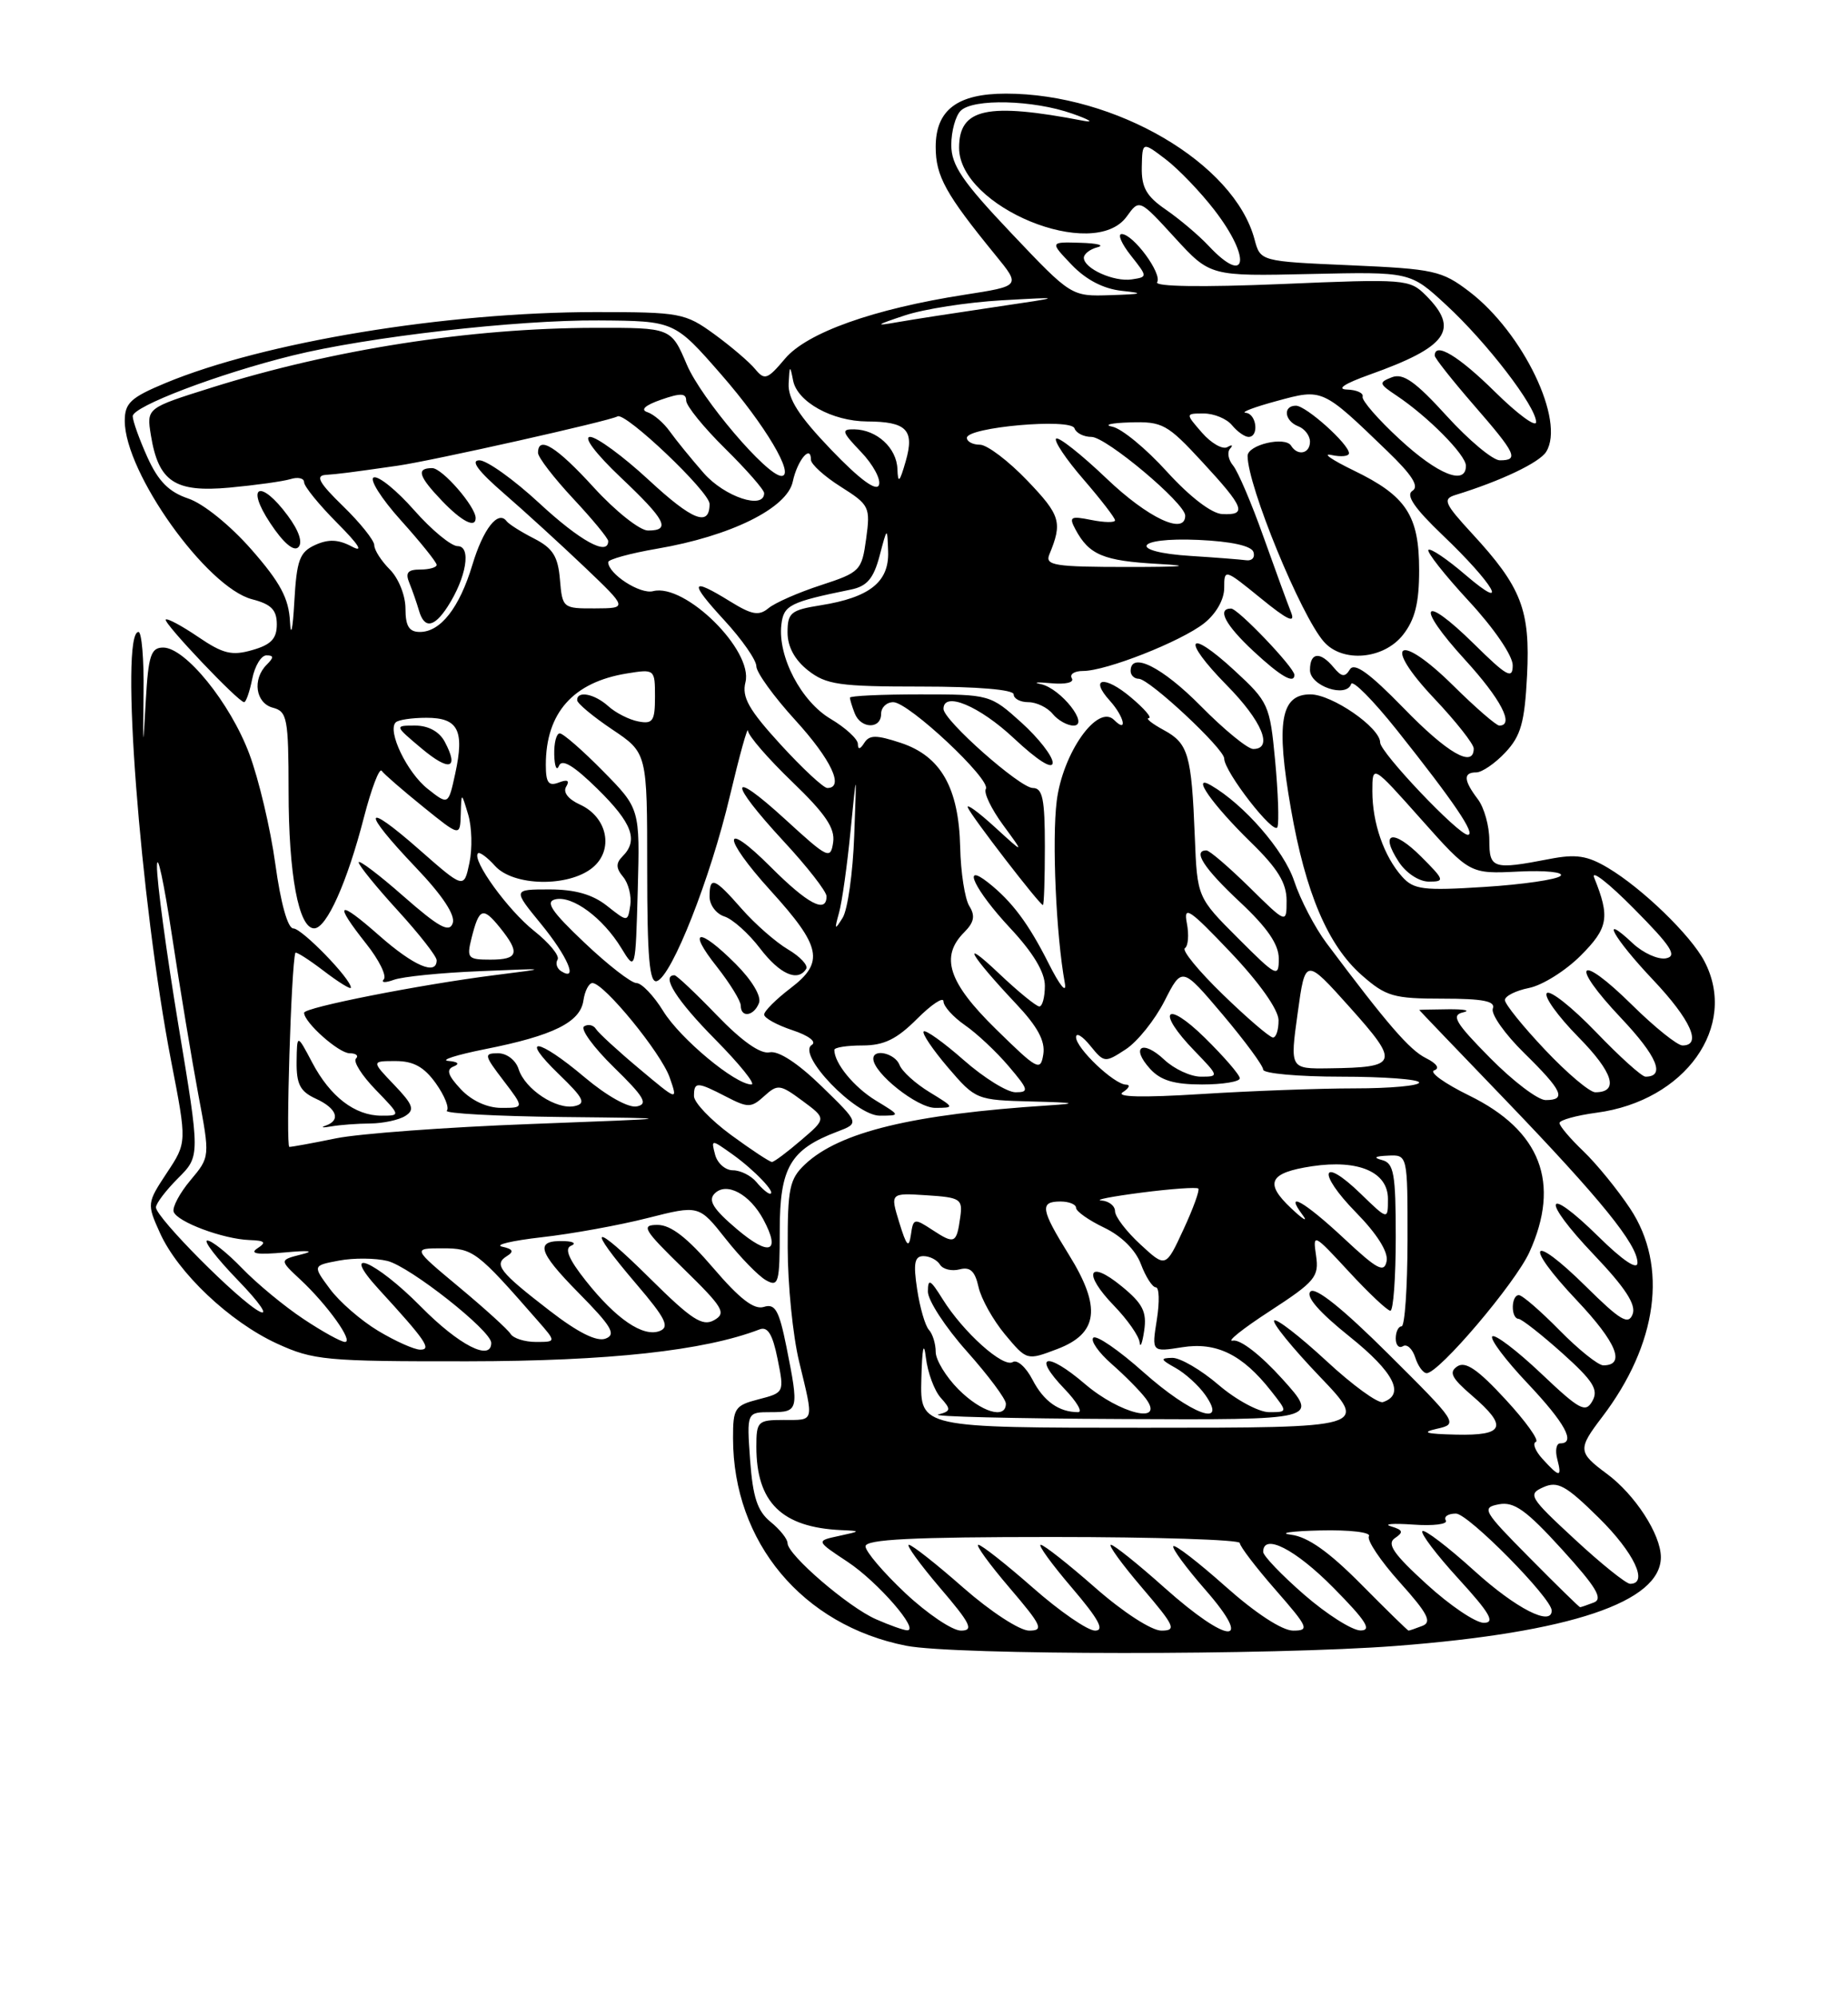 <?xml version="1.0" encoding="UTF-8" standalone="no"?>
<!DOCTYPE svg PUBLIC "-//W3C//DTD SVG 1.1//EN" "http://www.w3.org/Graphics/SVG/1.1/DTD/svg11.dtd" >
<svg xmlns="http://www.w3.org/2000/svg" xmlns:xlink="http://www.w3.org/1999/xlink" version="1.1" viewBox="0 0 237 256">
 <g >
 <path fill="currentColor"
d=" M 179.05 210.96 C 201.38 209.24 213.01 205.34 213.00 199.58 C 212.99 196.66 209.68 191.56 206.06 188.89 C 202.37 186.16 202.33 185.74 205.45 181.65 C 212.59 172.29 213.95 162.28 209.07 154.92 C 207.46 152.49 204.76 149.18 203.07 147.56 C 201.38 145.95 200.00 144.32 200.00 143.94 C 200.00 143.57 202.14 142.97 204.75 142.62 C 216.14 141.11 222.96 131.54 218.58 123.20 C 216.84 119.88 210.62 113.86 206.22 111.24 C 203.57 109.66 202.12 109.44 198.72 110.10 C 191.47 111.50 191.00 111.35 191.00 107.69 C 191.00 105.87 190.34 103.51 189.53 102.44 C 187.69 100.01 187.63 99.00 189.33 99.00 C 190.05 99.00 191.74 97.85 193.06 96.44 C 195.05 94.32 195.53 92.61 195.84 86.58 C 196.26 78.18 195.14 75.27 188.80 68.40 C 185.25 64.55 184.99 63.96 186.63 63.45 C 192.48 61.65 197.42 59.30 198.29 57.91 C 200.77 53.96 195.35 42.66 188.44 37.38 C 184.91 34.69 183.92 34.47 173.15 34.00 C 161.64 33.50 161.64 33.50 160.89 30.68 C 158.29 20.92 143.06 12.00 129.01 12.00 C 122.77 12.00 120.00 14.10 120.00 18.83 C 120.00 22.58 121.27 24.87 127.70 32.74 C 130.90 36.66 130.90 36.66 123.70 37.78 C 112.01 39.60 103.48 42.64 100.67 45.98 C 98.42 48.65 98.06 48.78 96.84 47.30 C 96.10 46.40 93.74 44.39 91.60 42.83 C 87.86 40.12 87.22 40.00 76.40 40.00 C 57.18 40.00 33.86 43.84 21.21 49.10 C 16.77 50.95 16.00 51.66 16.00 53.94 C 16.00 60.59 26.50 75.29 32.33 76.81 C 34.78 77.44 35.50 78.17 35.50 80.03 C 35.50 81.86 34.76 82.64 32.36 83.32 C 29.74 84.08 28.60 83.80 25.42 81.64 C 23.33 80.22 21.45 79.21 21.26 79.41 C 20.88 79.79 30.57 90.00 31.31 90.00 C 31.55 90.00 32.02 88.65 32.35 87.00 C 32.68 85.35 33.50 84.00 34.17 84.00 C 35.13 84.00 35.13 84.27 34.20 85.20 C 32.33 87.07 32.78 90.13 35.00 90.71 C 36.83 91.19 37.00 92.08 37.01 101.37 C 37.01 112.09 38.30 119.01 40.30 118.99 C 41.89 118.97 44.53 113.08 46.67 104.77 C 47.63 101.07 48.65 98.38 48.95 98.80 C 49.25 99.22 51.64 101.29 54.25 103.40 C 59.00 107.24 59.00 107.24 59.09 104.37 C 59.17 101.50 59.17 101.50 60.04 104.40 C 60.52 105.99 60.59 108.79 60.20 110.61 C 59.50 113.93 59.50 113.93 53.75 108.88 C 46.54 102.55 46.30 103.81 53.31 111.17 C 56.75 114.77 58.42 117.30 58.06 118.33 C 57.62 119.59 56.29 118.86 51.75 114.88 C 48.59 112.10 46.00 110.15 46.00 110.53 C 46.00 110.91 48.25 113.68 51.00 116.69 C 53.75 119.70 56.00 122.57 56.00 123.08 C 56.00 125.07 53.06 123.81 48.64 119.92 C 43.30 115.21 42.71 115.59 46.97 120.97 C 48.61 123.03 49.62 125.08 49.22 125.52 C 48.83 125.96 49.40 125.99 50.50 125.59 C 51.60 125.18 56.55 124.68 61.50 124.48 C 70.50 124.10 70.50 124.10 63.50 124.98 C 53.86 126.20 39.00 129.13 39.00 129.81 C 39.00 131.05 43.45 135.00 44.84 135.00 C 45.66 135.00 46.03 135.31 45.65 135.68 C 45.27 136.06 46.41 137.86 48.18 139.68 C 51.39 143.00 51.39 143.00 48.92 143.00 C 45.52 143.00 42.35 140.57 40.04 136.19 C 38.09 132.50 38.09 132.50 38.04 136.09 C 38.01 138.97 38.49 139.90 40.50 140.82 C 43.20 142.05 43.76 143.59 41.75 144.28 C 41.06 144.52 41.40 144.56 42.50 144.37 C 43.60 144.18 45.85 144.01 47.50 144.00 C 49.15 143.98 51.17 143.55 51.98 143.03 C 53.22 142.25 52.98 141.59 50.55 139.05 C 47.63 136.00 47.63 136.00 50.74 136.00 C 53.04 136.00 54.40 136.76 55.90 138.86 C 57.02 140.44 57.65 142.01 57.30 142.36 C 56.95 142.71 63.60 143.07 72.08 143.17 C 87.50 143.33 87.50 143.33 68.00 144.07 C 57.27 144.47 46.08 145.30 43.11 145.90 C 40.15 146.51 37.45 147.00 37.11 147.00 C 36.63 147.00 37.35 123.68 37.88 122.13 C 37.94 121.93 39.57 122.96 41.50 124.43 C 43.42 125.90 45.00 126.87 45.00 126.59 C 45.00 125.46 38.72 119.00 37.62 119.00 C 36.90 119.00 36.00 115.76 35.31 110.75 C 34.69 106.21 33.18 99.85 31.97 96.62 C 29.52 90.09 23.77 83.00 20.93 83.00 C 19.36 83.00 19.03 84.00 18.70 89.75 C 18.33 96.26 18.32 96.22 18.41 88.75 C 18.47 84.49 18.17 81.00 17.76 81.00 C 15.34 81.00 17.97 115.43 21.95 136.01 C 23.98 146.44 23.98 146.44 21.39 150.34 C 18.85 154.19 18.83 154.30 20.51 158.02 C 22.82 163.15 29.46 169.42 35.50 172.20 C 40.18 174.35 41.75 174.50 60.00 174.48 C 78.09 174.46 90.29 173.13 97.42 170.39 C 98.46 169.99 99.09 171.03 99.72 174.17 C 100.59 178.48 100.58 178.50 97.30 179.35 C 94.23 180.14 94.00 180.49 94.01 184.35 C 94.02 197.67 102.92 208.32 116.22 210.94 C 122.42 212.16 163.32 212.18 179.05 210.96 Z  M 112.36 207.55 C 108.83 206.02 101.00 199.29 101.00 197.79 C 101.00 197.26 100.02 196.03 98.82 195.06 C 97.14 193.69 96.55 191.92 96.20 187.15 C 95.76 181.00 95.76 181.00 98.88 181.00 C 102.42 181.00 102.48 180.74 100.86 172.64 C 99.91 167.93 99.41 167.05 97.96 167.51 C 96.71 167.91 94.86 166.48 91.48 162.53 C 88.16 158.65 86.04 157.00 84.33 157.00 C 82.16 157.00 82.51 157.59 87.65 162.60 C 92.76 167.59 93.19 168.31 91.58 169.21 C 90.09 170.05 88.69 169.14 83.39 163.89 C 75.92 156.49 75.01 156.85 81.61 164.58 C 85.37 168.98 85.92 170.09 84.60 170.60 C 82.47 171.42 79.01 169.06 75.12 164.15 C 72.94 161.40 72.36 160.02 73.24 159.67 C 73.93 159.39 73.56 159.12 72.42 159.08 C 68.55 158.93 68.93 160.36 74.15 165.66 C 78.43 169.99 79.06 171.04 77.67 171.57 C 76.54 172.01 74.12 170.80 70.46 167.97 C 64.03 163.01 63.29 162.06 65.02 160.99 C 65.95 160.41 65.78 160.09 64.40 159.79 C 63.35 159.56 65.64 159.02 69.48 158.58 C 73.33 158.15 79.43 157.04 83.05 156.12 C 89.64 154.45 89.64 154.45 93.07 158.79 C 94.96 161.18 97.29 163.57 98.25 164.10 C 99.85 164.99 100.00 164.42 100.00 157.71 C 100.00 149.64 101.35 147.33 107.37 145.05 C 110.23 143.96 110.23 143.96 105.37 139.23 C 102.31 136.26 99.83 134.64 98.69 134.88 C 97.53 135.13 95.14 133.45 91.94 130.13 C 89.22 127.31 86.77 125.00 86.50 125.00 C 84.73 125.00 86.79 128.24 91.72 133.22 C 94.86 136.40 96.96 139.00 96.37 139.00 C 94.29 139.00 87.25 133.15 85.06 129.60 C 83.84 127.62 82.29 126.00 81.62 126.00 C 80.96 126.00 77.96 123.68 74.96 120.83 C 70.73 116.83 69.89 115.58 71.22 115.27 C 73.41 114.76 77.30 117.63 79.67 121.50 C 81.50 124.50 81.50 124.50 81.79 114.07 C 82.07 103.64 82.07 103.64 77.32 98.82 C 74.71 96.17 72.22 94.00 71.79 94.00 C 71.35 94.00 71.04 95.24 71.08 96.75 C 71.12 98.26 71.40 98.89 71.69 98.15 C 72.07 97.22 73.58 98.13 76.62 101.11 C 81.09 105.50 81.90 107.70 79.84 109.76 C 78.97 110.63 78.98 111.28 79.92 112.40 C 80.60 113.22 81.01 114.86 80.83 116.04 C 80.50 118.20 80.50 118.20 77.84 116.10 C 75.99 114.64 73.75 114.00 70.47 114.00 C 65.76 114.00 65.76 114.00 69.38 118.42 C 72.80 122.60 74.20 125.86 71.98 124.49 C 71.42 124.14 71.21 123.47 71.51 122.99 C 71.80 122.51 70.44 120.86 68.49 119.31 C 65.14 116.66 60.47 110.20 61.30 109.37 C 61.51 109.16 62.50 109.89 63.49 110.99 C 65.85 113.60 72.88 113.73 75.97 111.23 C 78.76 108.97 77.93 104.74 74.37 103.12 C 72.87 102.44 72.17 101.53 72.61 100.83 C 73.09 100.04 72.78 99.87 71.66 100.30 C 70.35 100.80 70.00 100.33 70.00 98.03 C 70.00 91.38 73.49 87.44 80.39 86.32 C 83.97 85.74 84.00 85.77 84.00 89.31 C 84.00 92.42 83.72 92.83 81.86 92.47 C 80.69 92.25 78.96 91.37 78.03 90.53 C 76.25 88.92 73.98 88.48 74.02 89.75 C 74.03 90.16 76.06 91.85 78.52 93.50 C 83.00 96.50 83.00 96.50 83.00 111.33 C 83.00 122.75 83.29 126.07 84.25 125.75 C 86.17 125.11 91.12 112.56 93.61 102.00 C 94.85 96.78 95.89 93.02 95.93 93.67 C 95.97 94.31 98.52 97.25 101.60 100.21 C 105.85 104.30 107.11 106.15 106.85 107.96 C 106.52 110.20 106.19 110.04 100.75 105.06 C 93.45 98.38 93.30 100.04 100.50 107.83 C 103.53 111.09 106.00 114.27 106.00 114.88 C 106.00 117.14 103.60 115.88 98.86 111.14 C 92.56 104.84 92.54 107.23 98.84 114.17 C 105.34 121.33 105.75 123.33 101.41 126.64 C 99.53 128.07 98.00 129.60 98.00 130.04 C 98.00 130.48 99.63 131.38 101.62 132.04 C 103.71 132.73 104.76 133.53 104.11 133.93 C 102.15 135.14 109.71 143.00 112.83 143.00 C 115.50 142.99 115.50 142.99 112.31 141.05 C 109.52 139.35 107.00 136.27 107.00 134.57 C 107.00 134.25 108.62 134.00 110.60 134.00 C 113.36 134.00 114.99 133.21 117.60 130.60 C 119.47 128.73 121.00 127.72 121.00 128.35 C 121.00 128.98 122.24 130.35 123.75 131.40 C 125.26 132.44 127.78 134.80 129.35 136.65 C 131.92 139.67 132.01 140.00 130.24 140.00 C 129.16 140.00 126.17 138.14 123.60 135.88 C 121.02 133.61 118.71 131.96 118.46 132.20 C 118.21 132.45 119.62 134.53 121.58 136.83 C 125.12 140.96 125.23 141.00 132.33 141.18 C 137.91 141.32 138.39 141.43 134.50 141.68 C 117.05 142.81 107.69 145.07 103.26 149.22 C 101.25 151.11 101.00 152.30 101.02 159.92 C 101.02 164.64 101.68 171.20 102.48 174.50 C 104.39 182.41 104.50 182.00 100.50 182.00 C 97.18 182.00 97.00 182.18 97.00 185.43 C 97.00 192.58 100.26 195.77 107.90 196.12 C 110.43 196.23 110.42 196.25 107.57 196.87 C 104.64 197.50 104.64 197.50 108.71 200.19 C 112.59 202.76 118.04 209.04 116.32 208.96 C 115.87 208.94 114.08 208.31 112.36 207.55 Z  M 119.22 139.99 C 117.41 138.89 115.67 137.32 115.36 136.49 C 114.79 135.02 112.00 134.35 112.00 135.70 C 112.00 137.53 117.62 142.00 119.94 142.00 C 122.45 141.99 122.43 141.95 119.22 139.99 Z  M 97.34 128.55 C 97.67 127.70 96.43 125.63 94.35 123.55 C 89.61 118.81 88.06 119.03 91.92 123.89 C 93.61 126.04 95.00 128.29 95.00 128.89 C 95.00 130.50 96.69 130.25 97.34 128.55 Z  M 103.39 124.18 C 103.66 123.73 102.62 122.61 101.06 121.69 C 99.50 120.77 96.84 118.44 95.14 116.51 C 91.61 112.48 91.00 112.25 91.00 114.93 C 91.00 116.00 91.86 117.14 92.91 117.47 C 93.96 117.81 96.01 119.64 97.46 121.54 C 100.00 124.87 102.32 125.90 103.39 124.18 Z  M 116.11 204.20 C 113.30 201.56 111.00 198.86 111.00 198.20 C 111.00 197.30 117.01 197.00 135.00 197.00 C 148.20 197.00 159.00 197.35 159.00 197.77 C 159.00 198.19 161.06 200.89 163.58 203.77 C 167.80 208.60 167.98 209.00 165.83 209.00 C 164.42 208.99 161.02 206.77 157.20 203.37 C 153.74 200.29 150.72 197.95 150.48 198.18 C 150.25 198.41 152.11 200.94 154.61 203.80 C 160.91 211.01 157.54 210.81 149.34 203.50 C 145.95 200.47 142.86 198.00 142.47 198.00 C 142.08 198.00 143.87 200.47 146.46 203.50 C 150.67 208.43 150.93 209.00 148.94 209.00 C 147.68 209.00 144.02 206.63 140.46 203.50 C 137.01 200.47 133.87 198.00 133.47 198.00 C 133.08 198.00 134.87 200.47 137.46 203.50 C 140.91 207.54 141.70 209.00 140.44 209.00 C 139.49 209.00 135.90 206.53 132.46 203.50 C 129.01 200.47 125.87 198.00 125.47 198.00 C 125.08 198.00 126.87 200.47 129.46 203.50 C 133.62 208.37 133.91 209.00 131.98 209.00 C 130.77 209.00 127.03 206.56 123.54 203.50 C 120.10 200.47 116.96 198.00 116.56 198.00 C 116.17 198.00 117.96 200.47 120.54 203.50 C 124.49 208.11 124.92 209.00 123.24 209.00 C 122.13 209.00 118.93 206.84 116.11 204.20 Z  M 167.25 204.39 C 164.36 201.87 162.00 199.41 162.00 198.91 C 162.00 196.46 166.12 198.56 171.00 203.50 C 175.21 207.76 175.99 208.99 174.47 208.98 C 173.38 208.96 170.14 206.90 167.25 204.39 Z  M 174.55 203.05 C 170.45 198.91 167.73 196.98 165.58 196.71 C 163.89 196.50 165.56 196.25 169.31 196.16 C 173.11 196.07 175.87 196.40 175.56 196.90 C 175.26 197.39 177.03 200.04 179.50 202.79 C 183.09 206.78 183.68 207.91 182.42 208.39 C 181.55 208.73 180.75 209.00 180.64 209.00 C 180.53 209.00 177.79 206.32 174.55 203.05 Z  M 182.94 203.03 C 178.69 199.16 177.81 197.86 178.90 197.14 C 180.03 196.38 179.93 196.10 178.40 195.64 C 177.35 195.33 178.63 195.23 181.23 195.41 C 183.83 195.60 185.72 195.36 185.42 194.88 C 185.13 194.39 185.71 194.00 186.72 194.00 C 188.30 194.00 199.00 204.84 199.00 206.43 C 199.00 208.51 194.41 206.16 189.13 201.38 C 185.71 198.28 182.69 195.98 182.42 196.25 C 182.14 196.52 184.23 199.28 187.06 202.37 C 191.09 206.78 191.79 208.00 190.29 208.00 C 189.24 208.00 185.93 205.77 182.94 203.03 Z  M 196.13 199.63 C 190.20 193.65 189.97 193.24 192.22 192.81 C 194.17 192.44 195.72 193.54 200.30 198.57 C 204.72 203.43 205.63 204.93 204.40 205.40 C 203.54 205.73 202.75 206.00 202.64 206.00 C 202.53 206.00 199.60 203.14 196.13 199.63 Z  M 201.95 197.29 C 196.13 191.91 195.90 191.52 197.93 190.62 C 199.76 189.80 200.82 190.38 205.04 194.54 C 209.55 198.98 211.46 203.00 209.06 203.00 C 208.54 203.00 205.34 200.43 201.95 197.29 Z  M 197.81 186.98 C 196.88 185.96 196.51 184.98 196.97 184.81 C 197.44 184.64 195.68 182.18 193.06 179.35 C 189.54 175.53 187.94 174.44 186.90 175.13 C 185.78 175.87 186.15 176.62 188.75 178.85 C 193.42 182.86 192.96 184.02 186.75 183.88 C 182.84 183.79 182.21 183.60 184.28 183.13 C 187.03 182.51 186.96 182.40 178.05 173.54 C 172.20 167.72 168.69 164.91 168.06 165.54 C 167.42 166.18 169.20 168.21 173.10 171.33 C 178.78 175.88 180.24 178.75 177.36 179.71 C 176.73 179.92 173.45 177.54 170.08 174.41 C 166.70 171.29 163.70 168.96 163.41 169.25 C 163.12 169.54 165.73 172.75 169.21 176.39 C 175.54 183.00 175.54 183.00 146.77 183.00 C 118.00 183.00 118.00 183.00 118.16 176.75 C 118.26 172.79 118.47 171.78 118.74 174.00 C 118.97 175.93 119.83 178.25 120.65 179.16 C 121.99 180.65 121.96 180.87 120.33 181.30 C 119.32 181.56 129.90 181.82 143.84 181.88 C 169.19 182.00 169.19 182.00 164.46 176.75 C 161.68 173.67 159.06 171.64 158.11 171.83 C 157.23 172.02 159.36 170.31 162.86 168.04 C 168.67 164.26 169.18 163.65 168.78 160.93 C 168.35 158.03 168.46 158.09 172.98 162.98 C 175.53 165.74 177.93 168.00 178.31 168.00 C 178.69 168.00 179.00 163.76 179.00 158.57 C 179.00 150.44 178.76 149.08 177.25 148.69 C 176.07 148.38 176.31 148.19 178.01 148.12 C 180.52 148.00 180.52 148.00 180.51 159.00 C 180.50 165.04 180.16 169.99 179.75 170.00 C 179.34 170.00 179.00 170.70 179.00 171.56 C 179.00 172.42 179.42 172.86 179.93 172.54 C 180.44 172.23 181.14 172.88 181.50 173.99 C 181.85 175.09 182.51 176.00 182.97 176.00 C 184.54 176.00 194.32 164.49 196.14 160.50 C 200.18 151.62 197.60 144.91 188.42 140.42 C 185.26 138.87 183.24 137.42 183.93 137.19 C 184.68 136.94 184.27 136.32 182.87 135.62 C 180.77 134.58 177.91 131.27 170.12 120.88 C 168.63 118.89 166.76 115.31 165.97 112.92 C 164.68 109.02 159.55 103.11 155.29 100.65 C 152.66 99.13 155.48 103.14 160.42 107.96 C 163.85 111.30 165.00 113.17 165.00 115.42 C 165.00 118.42 165.00 118.42 160.22 113.71 C 157.58 111.12 155.11 109.00 154.72 109.00 C 152.91 109.00 154.40 111.30 159.00 115.60 C 162.52 118.89 164.00 121.04 164.00 122.87 C 164.00 125.34 163.73 125.21 158.77 120.25 C 153.54 115.02 153.54 115.02 153.23 107.26 C 152.81 96.68 152.40 95.28 149.24 93.57 C 147.73 92.75 146.87 92.06 147.33 92.04 C 147.78 92.02 146.75 90.82 145.03 89.38 C 141.64 86.52 139.65 86.85 142.34 89.82 C 144.18 91.86 144.66 94.06 142.88 92.28 C 140.77 90.17 136.29 96.50 135.52 102.67 C 134.90 107.66 135.44 119.89 136.56 126.00 C 136.82 127.44 135.94 126.38 134.49 123.50 C 131.91 118.38 129.79 115.54 126.74 113.13 C 123.22 110.35 125.02 114.10 129.50 118.90 C 132.49 122.09 134.00 124.60 134.00 126.35 C 134.00 127.81 133.68 129.00 133.29 129.00 C 132.90 129.00 130.56 127.09 128.09 124.75 C 123.01 119.94 124.39 122.38 130.28 128.63 C 133.06 131.57 134.07 133.43 133.80 135.13 C 133.45 137.35 133.07 137.15 127.72 131.90 C 121.60 125.91 120.53 122.61 123.68 119.47 C 124.93 118.21 125.09 117.37 124.31 116.13 C 123.74 115.21 123.21 111.82 123.14 108.58 C 122.96 100.96 120.66 96.92 115.53 95.22 C 112.38 94.18 111.50 94.18 110.84 95.22 C 110.30 96.07 110.03 96.11 110.02 95.35 C 110.01 94.72 108.44 93.28 106.54 92.15 C 102.75 89.92 99.72 84.14 100.21 80.05 C 100.50 77.56 101.28 77.17 109.15 75.56 C 111.19 75.14 112.03 74.15 112.80 71.26 C 113.79 67.50 113.79 67.50 113.90 70.73 C 114.02 74.60 111.52 76.58 105.25 77.58 C 101.42 78.19 101.00 78.53 101.00 81.06 C 101.00 82.89 101.91 84.57 103.63 85.93 C 105.96 87.76 107.65 88.00 118.13 88.00 C 125.38 88.00 130.00 88.39 130.00 89.00 C 130.00 89.55 130.84 90.00 131.88 90.00 C 132.91 90.00 134.32 90.67 135.00 91.50 C 135.68 92.33 136.89 93.00 137.67 93.00 C 139.79 93.00 136.06 88.25 133.50 87.69 C 132.40 87.46 132.97 87.40 134.77 87.57 C 136.64 87.75 137.79 87.48 137.46 86.94 C 137.14 86.42 137.79 86.00 138.90 86.00 C 141.87 86.00 151.44 82.23 154.42 79.89 C 155.96 78.67 157.00 76.85 157.00 75.36 C 157.00 72.89 157.04 72.90 161.69 76.68 C 165.12 79.48 166.16 79.96 165.58 78.50 C 165.14 77.40 163.54 73.02 162.02 68.76 C 160.51 64.51 158.76 60.42 158.14 59.67 C 157.52 58.93 157.35 57.95 157.76 57.50 C 158.17 57.05 158.01 56.96 157.40 57.31 C 156.80 57.65 155.34 56.82 154.16 55.47 C 152.01 53.00 152.01 53.00 154.38 53.00 C 155.69 53.00 157.32 53.67 158.00 54.50 C 158.68 55.33 159.64 56.00 160.12 56.00 C 161.51 56.00 161.15 53.01 159.75 52.91 C 159.06 52.86 160.85 52.18 163.73 51.40 C 169.64 49.79 169.55 49.75 177.92 57.82 C 181.11 60.89 182.04 62.36 181.14 62.91 C 180.25 63.46 181.39 65.13 185.02 68.60 C 191.58 74.85 193.80 78.69 187.97 73.71 C 185.60 71.67 183.45 70.22 183.19 70.48 C 182.94 70.73 185.26 73.68 188.36 77.03 C 191.59 80.51 194.00 84.04 194.00 85.27 C 194.00 87.11 193.27 86.71 189.02 82.52 C 182.33 75.93 181.43 77.50 187.87 84.55 C 192.48 89.59 194.26 93.00 192.28 93.00 C 191.89 93.00 189.23 90.70 186.38 87.88 C 179.31 80.90 177.16 82.36 183.94 89.53 C 186.72 92.47 189.00 95.36 189.00 95.94 C 189.00 98.49 185.63 96.55 180.00 90.75 C 175.62 86.26 173.70 84.87 173.12 85.80 C 172.49 86.83 172.06 86.78 171.04 85.55 C 169.30 83.45 168.00 83.60 168.00 85.88 C 168.00 87.93 172.66 89.51 173.28 87.67 C 173.47 87.10 176.10 89.76 179.14 93.57 C 186.47 102.78 189.33 107.00 188.24 107.00 C 187.03 107.00 177.00 96.44 177.00 95.17 C 177.00 93.26 170.83 89.00 168.05 89.00 C 164.23 89.00 163.62 92.57 165.55 103.63 C 167.44 114.48 170.30 121.18 174.66 125.01 C 177.75 127.72 178.73 128.00 185.00 128.00 C 190.20 128.00 191.82 128.32 191.45 129.27 C 191.18 129.97 192.99 132.54 195.48 134.98 C 200.40 139.81 200.94 141.00 198.22 141.00 C 197.23 141.00 194.03 138.57 191.10 135.60 C 186.64 131.09 186.07 130.12 187.63 129.76 C 188.66 129.52 187.81 129.34 185.75 129.36 C 183.69 129.38 182.00 129.42 182.01 129.45 C 182.01 129.48 186.99 134.68 193.08 141.00 C 205.30 153.71 210.00 159.51 210.00 161.86 C 210.00 162.83 208.11 161.56 205.02 158.52 C 198.06 151.67 197.54 153.61 204.40 160.81 C 208.43 165.04 209.85 167.22 209.38 168.44 C 208.84 169.87 207.81 169.26 203.39 164.89 C 196.25 157.84 195.30 159.35 202.25 166.70 C 207.34 172.09 208.52 175.00 205.62 175.00 C 204.96 175.00 202.43 172.97 200.00 170.50 C 197.57 168.03 195.23 166.00 194.79 166.00 C 193.78 166.00 193.74 168.98 194.75 169.04 C 195.16 169.07 197.69 171.05 200.36 173.44 C 204.33 177.00 205.03 178.12 204.22 179.57 C 203.34 181.14 202.60 180.74 197.61 176.01 C 194.51 173.08 191.71 170.96 191.38 171.29 C 191.05 171.62 193.08 174.32 195.89 177.29 C 200.72 182.40 202.14 185.00 200.09 185.00 C 199.60 185.00 199.42 185.90 199.71 187.00 C 200.34 189.41 200.02 189.41 197.81 186.98 Z  M 134.00 108.50 C 134.00 102.41 133.71 101.00 132.46 101.00 C 130.81 101.00 121.00 92.32 121.00 90.86 C 121.00 88.56 125.60 90.48 130.04 94.64 C 133.11 97.51 135.00 98.69 135.00 97.75 C 135.00 96.92 133.20 94.61 131.00 92.62 C 127.02 89.03 126.93 89.00 118.00 89.00 C 113.05 89.00 109.00 89.19 109.00 89.42 C 109.00 89.65 109.27 90.55 109.61 91.42 C 110.38 93.43 113.00 93.49 113.00 91.50 C 113.00 90.67 113.70 90.00 114.56 90.00 C 116.53 90.00 127.15 99.95 126.43 101.12 C 126.13 101.60 127.13 103.68 128.64 105.74 C 131.40 109.50 131.40 109.50 127.57 106.00 C 125.47 104.08 123.91 102.95 124.12 103.50 C 124.52 104.56 133.33 115.99 133.75 116.00 C 133.89 116.00 134.00 112.62 134.00 108.50 Z  M 163.53 97.47 C 162.86 90.36 162.68 89.96 158.34 85.96 C 152.27 80.36 151.44 81.84 157.31 87.81 C 161.86 92.42 163.34 96.00 160.72 96.00 C 160.01 96.00 156.99 93.53 154.00 90.50 C 149.05 85.49 145.00 83.46 145.00 86.00 C 145.00 86.55 145.47 87.00 146.04 87.00 C 147.39 87.00 157.00 95.97 157.00 97.22 C 157.00 98.92 163.44 107.19 163.83 106.00 C 164.05 105.36 163.91 101.53 163.53 97.47 Z  M 166.00 86.50 C 166.00 85.57 158.77 78.00 157.88 78.00 C 156.03 78.00 157.14 80.10 160.75 83.46 C 164.22 86.69 166.00 87.72 166.00 86.50 Z  M 179.93 81.37 C 181.47 79.41 182.00 77.28 182.00 73.09 C 182.00 66.07 180.36 63.57 173.62 60.31 C 170.80 58.94 169.51 58.05 170.75 58.32 C 171.99 58.59 173.00 58.49 173.00 58.09 C 173.00 56.93 167.50 52.00 166.20 52.00 C 164.49 52.00 164.72 53.95 166.50 54.64 C 167.32 54.95 168.00 55.84 168.00 56.61 C 168.00 58.15 166.42 58.49 165.58 57.13 C 164.81 55.88 160.00 57.01 160.00 58.44 C 160.00 62.27 166.82 78.88 169.78 82.25 C 172.17 84.98 177.45 84.52 179.93 81.37 Z  M 122.92 178.08 C 121.32 176.47 120.00 174.31 120.00 173.28 C 120.00 172.24 119.61 170.97 119.13 170.45 C 118.65 169.93 117.97 167.59 117.62 165.25 C 117.11 161.91 117.29 161.00 118.43 161.00 C 119.23 161.00 120.18 161.49 120.55 162.09 C 120.92 162.69 122.05 162.96 123.06 162.70 C 124.42 162.34 125.04 162.92 125.49 164.95 C 125.82 166.45 127.35 169.19 128.89 171.04 C 131.69 174.39 131.69 174.39 135.59 172.91 C 140.86 170.91 141.27 167.56 137.08 160.82 C 133.47 155.01 133.31 154.00 136.00 154.00 C 137.10 154.00 138.00 154.37 138.00 154.81 C 138.00 155.26 139.62 156.40 141.60 157.35 C 143.82 158.41 145.63 160.20 146.32 162.03 C 146.93 163.66 147.80 165.00 148.23 165.00 C 148.67 165.00 148.72 166.87 148.36 169.15 C 147.70 173.30 147.70 173.30 151.61 172.68 C 156.00 171.98 159.34 173.61 163.00 178.27 C 165.15 181.00 165.15 181.00 162.75 181.00 C 161.44 181.00 158.52 179.43 156.27 177.50 C 154.02 175.57 151.35 174.02 150.34 174.04 C 148.76 174.07 148.82 174.25 150.76 175.33 C 152.00 176.02 153.71 177.57 154.57 178.79 C 157.57 183.08 152.74 181.30 146.65 175.88 C 143.49 173.06 140.59 171.07 140.21 171.46 C 139.83 171.84 140.89 173.36 142.57 174.83 C 144.25 176.30 146.22 178.29 146.94 179.25 C 149.47 182.64 143.64 181.24 139.13 177.38 C 134.21 173.17 132.31 173.63 136.51 178.01 C 138.09 179.65 138.88 181.00 138.27 181.00 C 135.81 181.00 133.85 179.61 132.42 176.85 C 131.59 175.24 130.45 174.22 129.88 174.58 C 128.64 175.34 123.52 170.74 120.88 166.50 C 119.30 163.97 119.01 163.82 119.00 165.55 C 119.00 166.68 121.25 170.13 124.00 173.21 C 126.75 176.30 129.00 179.31 129.00 179.91 C 129.00 181.96 125.85 181.01 122.92 178.08 Z  M 143.84 164.86 C 139.53 161.33 138.83 163.20 142.89 167.38 C 144.60 169.15 146.07 171.25 146.15 172.05 C 146.23 172.85 146.50 172.17 146.74 170.54 C 147.09 168.14 146.56 167.08 143.84 164.86 Z  M 48.50 170.58 C 46.30 169.26 43.51 166.84 42.30 165.19 C 40.09 162.21 40.09 162.21 43.49 161.57 C 45.35 161.22 48.14 161.24 49.69 161.62 C 52.58 162.34 63.00 170.55 63.00 172.12 C 63.00 174.54 58.85 172.41 54.00 167.50 C 48.12 161.54 43.39 159.58 48.58 165.25 C 54.57 171.78 55.41 173.00 53.90 172.99 C 53.13 172.99 50.70 171.90 48.50 170.58 Z  M 38.92 169.06 C 36.49 167.45 32.95 164.53 31.05 162.56 C 29.16 160.60 27.15 159.00 26.59 159.00 C 26.03 159.00 27.81 161.30 30.54 164.12 C 33.30 166.97 34.51 168.73 33.27 168.09 C 30.63 166.74 20.00 156.05 20.00 154.75 C 20.00 154.25 21.28 152.57 22.84 151.01 C 25.67 148.18 25.67 148.18 22.87 131.34 C 21.34 122.08 20.10 112.92 20.13 111.00 C 20.16 109.08 21.02 113.08 22.05 119.89 C 23.08 126.71 24.61 135.89 25.43 140.28 C 26.94 148.28 26.94 148.28 24.43 151.27 C 23.05 152.91 22.08 154.73 22.27 155.31 C 22.70 156.61 28.62 158.82 32.00 158.94 C 34.00 159.01 34.20 159.23 33.00 160.01 C 31.96 160.69 33.02 160.85 36.50 160.53 C 39.63 160.24 40.44 160.34 38.66 160.78 C 35.83 161.50 35.83 161.50 38.51 164.00 C 41.98 167.23 45.39 172.00 44.24 172.00 C 43.75 172.00 41.35 170.68 38.92 169.06 Z  M 65.48 170.97 C 65.14 170.41 62.16 167.71 58.87 164.97 C 52.90 160.00 52.90 160.00 56.75 160.00 C 60.70 160.00 61.17 160.36 68.94 169.25 C 71.35 172.00 71.35 172.00 68.73 172.00 C 67.29 172.00 65.83 171.54 65.48 170.97 Z  M 146.25 159.50 C 144.46 157.85 143.00 155.94 143.00 155.25 C 143.00 154.56 142.21 153.94 141.25 153.87 C 140.29 153.80 142.61 153.35 146.40 152.86 C 150.20 152.37 153.47 152.14 153.68 152.34 C 153.88 152.54 153.02 154.91 151.77 157.60 C 149.50 162.50 149.50 162.50 146.25 159.50 Z  M 172.38 158.75 C 167.27 153.98 164.62 152.48 167.07 155.75 C 167.79 156.71 167.11 156.31 165.57 154.85 C 162.12 151.61 162.77 150.31 168.27 149.48 C 174.23 148.59 178.00 150.22 178.00 153.67 C 178.00 156.39 178.00 156.39 174.51 153.01 C 169.42 148.07 168.86 150.26 173.91 155.41 C 176.59 158.14 178.06 160.47 177.83 161.64 C 177.52 163.20 176.64 162.73 172.38 158.75 Z  M 94.50 157.54 C 91.48 154.98 90.78 153.87 91.64 152.99 C 93.15 151.44 96.14 153.03 97.91 156.32 C 100.17 160.55 98.68 161.08 94.50 157.54 Z  M 115.33 156.70 C 114.16 152.90 114.16 152.90 118.83 153.20 C 123.17 153.48 123.48 153.67 123.15 156.00 C 122.68 159.40 122.43 159.51 119.60 157.66 C 117.24 156.11 117.12 156.14 116.82 158.27 C 116.56 160.05 116.26 159.73 115.33 156.70 Z  M 97.00 151.50 C 96.32 150.68 94.96 150.00 93.99 150.00 C 93.03 150.00 92.00 149.10 91.71 148.00 C 91.19 146.01 91.20 146.01 93.93 147.95 C 96.74 149.95 99.65 153.00 98.74 153.00 C 98.47 153.00 97.68 152.32 97.00 151.50 Z  M 93.75 145.47 C 91.14 143.55 89.00 141.31 89.00 140.49 C 89.00 138.62 89.39 138.63 93.14 140.57 C 95.93 142.01 96.34 142.01 98.01 140.49 C 99.73 138.93 100.04 138.97 102.92 141.10 C 105.99 143.37 105.99 143.37 102.74 146.14 C 100.96 147.67 99.28 148.93 99.00 148.93 C 98.72 148.94 96.36 147.38 93.75 145.47 Z  M 59.10 139.61 C 57.43 137.83 57.19 137.08 58.18 136.69 C 59.00 136.36 58.74 136.09 57.50 135.98 C 56.40 135.89 58.52 135.21 62.22 134.47 C 70.96 132.74 74.42 131.02 74.82 128.24 C 75.00 127.01 75.52 126.00 75.98 126.00 C 77.46 126.00 84.80 134.97 85.89 138.12 C 86.94 141.14 86.94 141.14 81.98 136.98 C 79.24 134.69 76.75 132.40 76.43 131.89 C 76.12 131.38 75.43 131.23 74.91 131.55 C 74.39 131.88 76.11 134.24 78.73 136.80 C 82.62 140.59 83.16 141.52 81.67 141.81 C 80.60 142.03 77.82 140.47 74.99 138.09 C 68.95 132.99 66.51 132.70 71.68 137.69 C 74.86 140.76 75.20 141.44 73.70 141.77 C 71.37 142.28 67.33 139.62 66.51 137.03 C 66.15 135.89 65.00 135.00 63.88 135.00 C 62.03 135.00 62.08 135.24 64.57 138.50 C 67.24 142.00 67.24 142.00 64.29 142.00 C 62.48 142.00 60.48 141.08 59.10 139.61 Z  M 144.00 139.99 C 144.82 139.46 145.00 139.02 144.40 139.02 C 142.88 138.99 138.00 134.36 138.00 132.94 C 138.00 132.30 138.82 132.79 139.82 134.03 C 141.61 136.23 141.70 136.24 144.38 134.49 C 145.89 133.50 148.12 130.71 149.35 128.29 C 151.59 123.89 151.59 123.89 156.80 130.04 C 159.66 133.43 162.00 136.60 162.00 137.10 C 162.00 137.59 166.50 138.00 172.00 138.00 C 177.50 138.00 182.00 138.34 182.00 138.75 C 182.00 139.16 178.29 139.50 173.75 139.50 C 169.21 139.50 160.32 139.83 154.00 140.23 C 146.52 140.70 143.02 140.62 144.00 139.99 Z  M 159.00 138.21 C 159.00 137.77 156.97 135.43 154.50 133.00 C 149.43 128.03 148.24 129.59 153.20 134.70 C 156.34 137.95 156.35 138.00 154.01 138.00 C 152.70 138.00 150.59 137.02 149.32 135.83 C 146.51 133.19 144.95 134.18 147.49 136.99 C 148.84 138.48 150.58 139.00 154.15 139.00 C 156.82 139.00 159.00 138.64 159.00 138.21 Z  M 198.15 134.56 C 195.32 131.57 193.00 128.70 193.00 128.18 C 193.00 127.67 194.39 126.97 196.09 126.63 C 197.80 126.29 200.77 124.43 202.71 122.49 C 206.26 118.94 206.50 117.57 204.45 112.50 C 204.01 111.40 206.31 113.19 209.57 116.49 C 214.33 121.29 215.14 122.54 213.66 122.83 C 212.65 123.02 210.74 122.16 209.41 120.92 C 205.02 116.79 206.91 120.22 212.00 125.59 C 216.83 130.70 218.31 134.00 215.78 134.00 C 215.11 134.00 212.20 131.66 209.31 128.81 C 202.38 121.97 201.19 123.40 207.90 130.49 C 212.53 135.39 213.62 138.00 211.03 138.00 C 210.55 138.00 207.69 135.42 204.66 132.26 C 201.62 129.11 198.80 126.87 198.38 127.29 C 197.96 127.70 199.78 130.24 202.43 132.93 C 206.90 137.47 207.68 140.00 204.59 140.00 C 203.87 140.00 200.97 137.55 198.15 134.56 Z  M 166.42 129.87 C 167.40 122.74 167.40 122.74 173.12 129.12 C 179.54 136.29 179.36 136.81 170.47 136.93 C 165.43 137.00 165.43 137.00 166.42 129.87 Z  M 156.84 127.48 C 153.73 124.47 151.53 121.79 151.96 121.53 C 152.38 121.26 152.50 119.83 152.21 118.33 C 151.76 115.99 152.52 116.49 157.81 122.06 C 161.50 125.94 163.94 129.39 163.97 130.75 C 163.98 131.99 163.66 132.99 163.25 132.98 C 162.84 132.97 159.95 130.50 156.84 127.48 Z  M 60.47 120.25 C 61.45 116.37 61.92 116.19 64.09 118.86 C 66.74 122.14 66.49 123.00 62.89 123.00 C 60.00 123.00 59.83 122.81 60.47 120.25 Z  M 107.60 117.00 C 107.99 115.62 108.65 110.90 109.08 106.50 C 109.87 98.50 109.87 98.50 109.55 107.13 C 109.38 111.87 108.71 116.60 108.07 117.63 C 107.05 119.27 106.99 119.20 107.60 117.00 Z  M 179.82 112.37 C 177.49 109.77 176.00 105.50 176.00 101.42 C 176.00 97.98 176.00 97.98 182.25 105.00 C 188.50 112.02 188.50 112.02 194.75 111.71 C 198.19 111.54 200.61 111.79 200.14 112.26 C 199.67 112.73 195.29 113.37 190.39 113.68 C 182.53 114.18 181.31 114.03 179.82 112.37 Z  M 182.26 109.80 C 178.66 106.20 176.86 106.62 179.39 110.47 C 180.33 111.91 182.00 113.00 183.25 113.00 C 185.32 113.00 185.26 112.80 182.26 109.80 Z  M 54.85 101.11 C 52.20 99.02 49.64 93.69 50.75 92.59 C 51.07 92.26 52.85 92.00 54.70 92.00 C 58.76 92.00 59.59 93.61 58.38 99.16 C 57.50 103.20 57.50 103.20 54.85 101.11 Z  M 57.03 95.06 C 56.34 93.77 54.93 93.00 53.25 93.00 C 50.58 93.00 50.58 93.00 54.04 95.91 C 57.65 98.94 58.91 98.58 57.03 95.06 Z  M 100.10 95.42 C 96.03 90.97 95.12 89.36 95.60 87.45 C 96.63 83.37 87.84 74.71 83.76 75.77 C 82.09 76.21 78.00 73.56 78.00 72.05 C 78.00 71.70 80.82 70.92 84.26 70.33 C 93.70 68.72 100.95 65.14 101.67 61.73 C 102.25 59.00 104.00 56.89 104.00 58.93 C 104.00 59.50 105.72 61.06 107.83 62.39 C 111.50 64.71 111.64 64.98 111.08 69.06 C 110.52 73.14 110.31 73.36 105.29 75.00 C 102.42 75.93 99.39 77.26 98.56 77.95 C 97.33 78.97 96.43 78.81 93.66 77.10 C 88.53 73.93 88.32 74.54 92.87 79.48 C 95.14 81.94 97.00 84.60 97.00 85.40 C 97.00 86.19 99.25 89.30 102.00 92.31 C 106.59 97.34 108.32 101.00 106.10 101.00 C 105.61 101.00 102.91 98.49 100.10 95.42 Z  M 37.19 79.68 C 37.04 76.70 35.96 74.67 32.25 70.44 C 29.53 67.34 26.07 64.54 24.15 63.90 C 21.68 63.07 20.31 61.70 18.92 58.64 C 17.89 56.36 17.03 53.98 17.02 53.35 C 17.00 52.10 27.98 47.92 37.50 45.57 C 47.11 43.19 66.30 40.99 76.80 41.07 C 86.50 41.14 86.50 41.14 92.50 48.01 C 98.11 54.43 102.01 61.00 100.22 61.00 C 98.36 61.00 89.95 51.11 88.09 46.75 C 86.07 42.00 86.07 42.00 76.29 42.02 C 60.28 42.05 42.70 44.79 27.14 49.68 C 18.79 52.30 18.79 52.30 19.35 55.78 C 20.32 61.74 22.41 63.14 29.43 62.50 C 32.77 62.19 36.29 61.70 37.25 61.41 C 38.21 61.11 39.00 61.29 39.00 61.81 C 39.00 62.34 40.91 64.69 43.25 67.04 C 46.04 69.84 46.68 70.88 45.12 70.05 C 43.38 69.13 42.13 69.08 40.42 69.85 C 38.41 70.77 38.05 71.77 37.74 77.21 C 37.55 80.67 37.30 81.78 37.19 79.68 Z  M 36.91 66.10 C 33.41 61.36 31.43 62.18 34.65 67.04 C 36.32 69.57 37.67 70.73 38.26 70.14 C 38.85 69.55 38.35 68.04 36.91 66.10 Z  M 52.00 78.00 C 52.00 76.33 51.11 74.11 50.00 73.00 C 48.90 71.90 48.00 70.50 48.00 69.88 C 48.00 69.27 46.20 67.02 44.00 64.88 C 40.95 61.92 40.41 60.97 41.75 60.87 C 43.50 60.74 44.51 60.62 51.00 59.69 C 55.41 59.06 78.26 53.94 79.19 53.37 C 80.19 52.77 91.00 63.04 91.00 64.59 C 91.00 67.58 88.80 66.71 83.19 61.51 C 79.91 58.48 76.53 56.00 75.68 56.00 C 74.77 56.00 76.40 58.15 79.56 61.15 C 85.40 66.67 86.09 68.00 83.10 68.00 C 82.06 68.00 78.94 65.53 76.17 62.50 C 71.38 57.25 69.00 55.77 69.00 58.04 C 69.00 58.62 71.03 61.25 73.50 63.90 C 75.97 66.54 78.00 69.00 78.00 69.35 C 78.00 71.32 74.41 69.35 69.17 64.50 C 65.91 61.48 62.44 59.00 61.48 59.00 C 60.29 59.00 61.32 60.38 64.61 63.23 C 67.30 65.56 71.97 69.83 75.00 72.71 C 80.50 77.96 80.50 77.96 76.31 77.98 C 72.19 78.00 72.12 77.94 71.81 74.28 C 71.56 71.31 70.90 70.26 68.50 69.03 C 66.85 68.19 65.26 67.19 64.97 66.80 C 63.88 65.35 61.97 67.78 60.58 72.40 C 58.92 77.90 56.50 81.00 53.85 81.00 C 52.46 81.00 52.00 80.25 52.00 78.00 Z  M 57.41 77.75 C 59.81 74.04 60.48 70.00 58.69 70.00 C 57.86 70.00 55.35 67.93 53.12 65.40 C 50.90 62.88 48.57 60.98 47.94 61.19 C 47.32 61.39 48.87 63.87 51.40 66.68 C 53.93 69.49 56.00 72.07 56.00 72.40 C 56.00 72.73 55.05 73.00 53.89 73.00 C 52.28 73.00 51.95 73.41 52.51 74.75 C 52.90 75.71 53.45 77.29 53.73 78.25 C 54.41 80.62 55.66 80.45 57.41 77.75 Z  M 61.00 66.40 C 61.00 64.93 56.72 60.00 55.43 60.00 C 53.35 60.00 53.66 61.03 56.69 64.20 C 59.22 66.84 61.00 67.75 61.00 66.40 Z  M 134.57 71.08 C 136.28 66.95 136.01 66.05 131.76 61.61 C 129.33 59.07 126.59 57.00 125.67 57.00 C 124.75 57.00 124.00 56.60 124.00 56.12 C 124.00 54.75 137.36 53.57 137.80 54.90 C 138.00 55.50 138.98 56.00 139.98 56.00 C 141.86 56.00 152.00 64.51 152.00 66.09 C 152.00 68.65 147.21 66.39 141.92 61.34 C 138.66 58.23 135.74 55.93 135.44 56.22 C 135.15 56.52 136.72 58.87 138.95 61.44 C 141.18 64.02 143.00 66.38 143.00 66.69 C 143.00 67.00 141.64 66.98 139.98 66.65 C 137.29 66.11 137.06 66.24 137.92 67.85 C 139.68 71.13 141.50 71.89 148.54 72.28 C 153.10 72.53 151.77 72.67 144.71 72.67 C 135.25 72.67 134.00 72.47 134.57 71.08 Z  M 152.75 71.26 C 144.58 70.75 145.43 68.84 153.67 69.20 C 157.89 69.39 160.49 69.96 160.75 70.75 C 160.98 71.44 160.57 71.91 159.83 71.81 C 159.10 71.71 155.91 71.46 152.75 71.26 Z  M 149.65 60.45 C 146.99 57.51 143.84 54.92 142.65 54.69 C 141.47 54.46 142.50 54.21 144.94 54.14 C 149.08 54.01 149.71 54.36 154.19 59.21 C 159.60 65.06 159.98 66.05 156.75 65.89 C 155.39 65.83 152.59 63.68 149.65 60.45 Z  M 90.26 60.65 C 88.64 58.80 86.69 56.40 85.91 55.31 C 85.13 54.21 83.84 53.10 83.03 52.83 C 82.09 52.53 82.73 51.94 84.78 51.23 C 87.27 50.36 88.00 50.38 88.00 51.34 C 88.00 52.02 90.25 54.79 93.00 57.50 C 95.75 60.21 98.00 62.78 98.00 63.21 C 98.00 65.37 92.94 63.69 90.26 60.65 Z  M 106.61 57.66 C 102.46 53.33 101.04 51.13 101.14 49.16 C 101.26 46.79 101.32 46.74 101.71 48.76 C 102.24 51.51 106.72 53.99 111.20 54.02 C 116.27 54.04 117.31 55.10 116.16 59.10 C 115.37 61.85 115.16 62.04 115.09 60.11 C 114.99 57.41 112.45 55.08 109.56 55.03 C 107.85 55.00 107.95 55.34 110.42 57.92 C 111.96 59.53 113.00 61.44 112.72 62.17 C 112.40 63.03 110.26 61.46 106.61 57.66 Z  M 179.50 56.30 C 176.75 53.77 174.61 51.31 174.75 50.84 C 174.89 50.38 173.99 49.97 172.75 49.93 C 171.35 49.88 172.43 49.17 175.62 48.03 C 185.65 44.46 187.24 42.24 182.86 37.86 C 180.78 35.78 180.22 35.73 164.27 36.41 C 154.16 36.83 148.04 36.74 148.40 36.17 C 149.07 35.08 145.33 30.00 143.85 30.00 C 143.30 30.00 143.83 31.24 145.03 32.75 C 147.19 35.49 147.19 35.50 145.15 35.81 C 142.87 36.16 139.00 34.42 139.00 33.04 C 139.00 32.55 139.79 31.94 140.75 31.69 C 141.71 31.44 140.73 31.18 138.56 31.12 C 134.63 31.00 134.63 31.00 137.45 33.95 C 139.29 35.87 141.53 37.03 143.89 37.28 C 146.82 37.59 146.55 37.70 142.44 37.83 C 137.39 38.00 137.39 38.00 129.69 29.88 C 123.41 23.26 122.00 21.18 122.00 18.58 C 122.00 16.83 122.54 14.86 123.20 14.20 C 124.79 12.61 132.50 12.80 137.50 14.56 C 139.70 15.33 140.38 15.75 139.00 15.49 C 126.59 13.10 123.00 13.88 123.00 18.94 C 123.00 26.54 140.28 33.62 144.50 27.75 C 146.12 25.50 146.12 25.50 150.66 30.46 C 155.20 35.41 155.20 35.41 168.03 35.12 C 180.86 34.83 180.86 34.83 185.45 39.07 C 190.68 43.88 197.00 52.11 197.00 54.10 C 197.00 54.83 194.62 53.08 191.72 50.22 C 187.07 45.63 184.00 43.78 184.00 45.58 C 184.00 45.90 186.25 48.74 189.00 51.91 C 194.44 58.16 194.84 59.00 192.35 59.00 C 191.45 59.00 188.38 56.44 185.54 53.32 C 181.55 48.93 179.96 47.80 178.52 48.35 C 176.79 49.02 176.83 49.19 179.08 50.69 C 183.12 53.38 188.00 58.31 188.00 59.70 C 188.00 62.27 184.41 60.84 179.50 56.30 Z  M 116.00 40.44 C 118.47 39.61 124.10 38.74 128.50 38.49 C 136.50 38.04 136.50 38.04 127.50 39.37 C 122.55 40.10 116.92 40.97 115.00 41.31 C 112.12 41.82 112.30 41.67 116.00 40.44 Z  M 155.02 31.53 C 153.75 30.17 151.27 28.08 149.53 26.88 C 147.02 25.16 146.38 24.03 146.43 21.42 C 146.50 18.14 146.50 18.14 149.50 20.42 C 151.15 21.68 153.96 24.61 155.75 26.93 C 160.52 33.12 159.94 36.76 155.02 31.53 Z "/>
</g>
</svg>